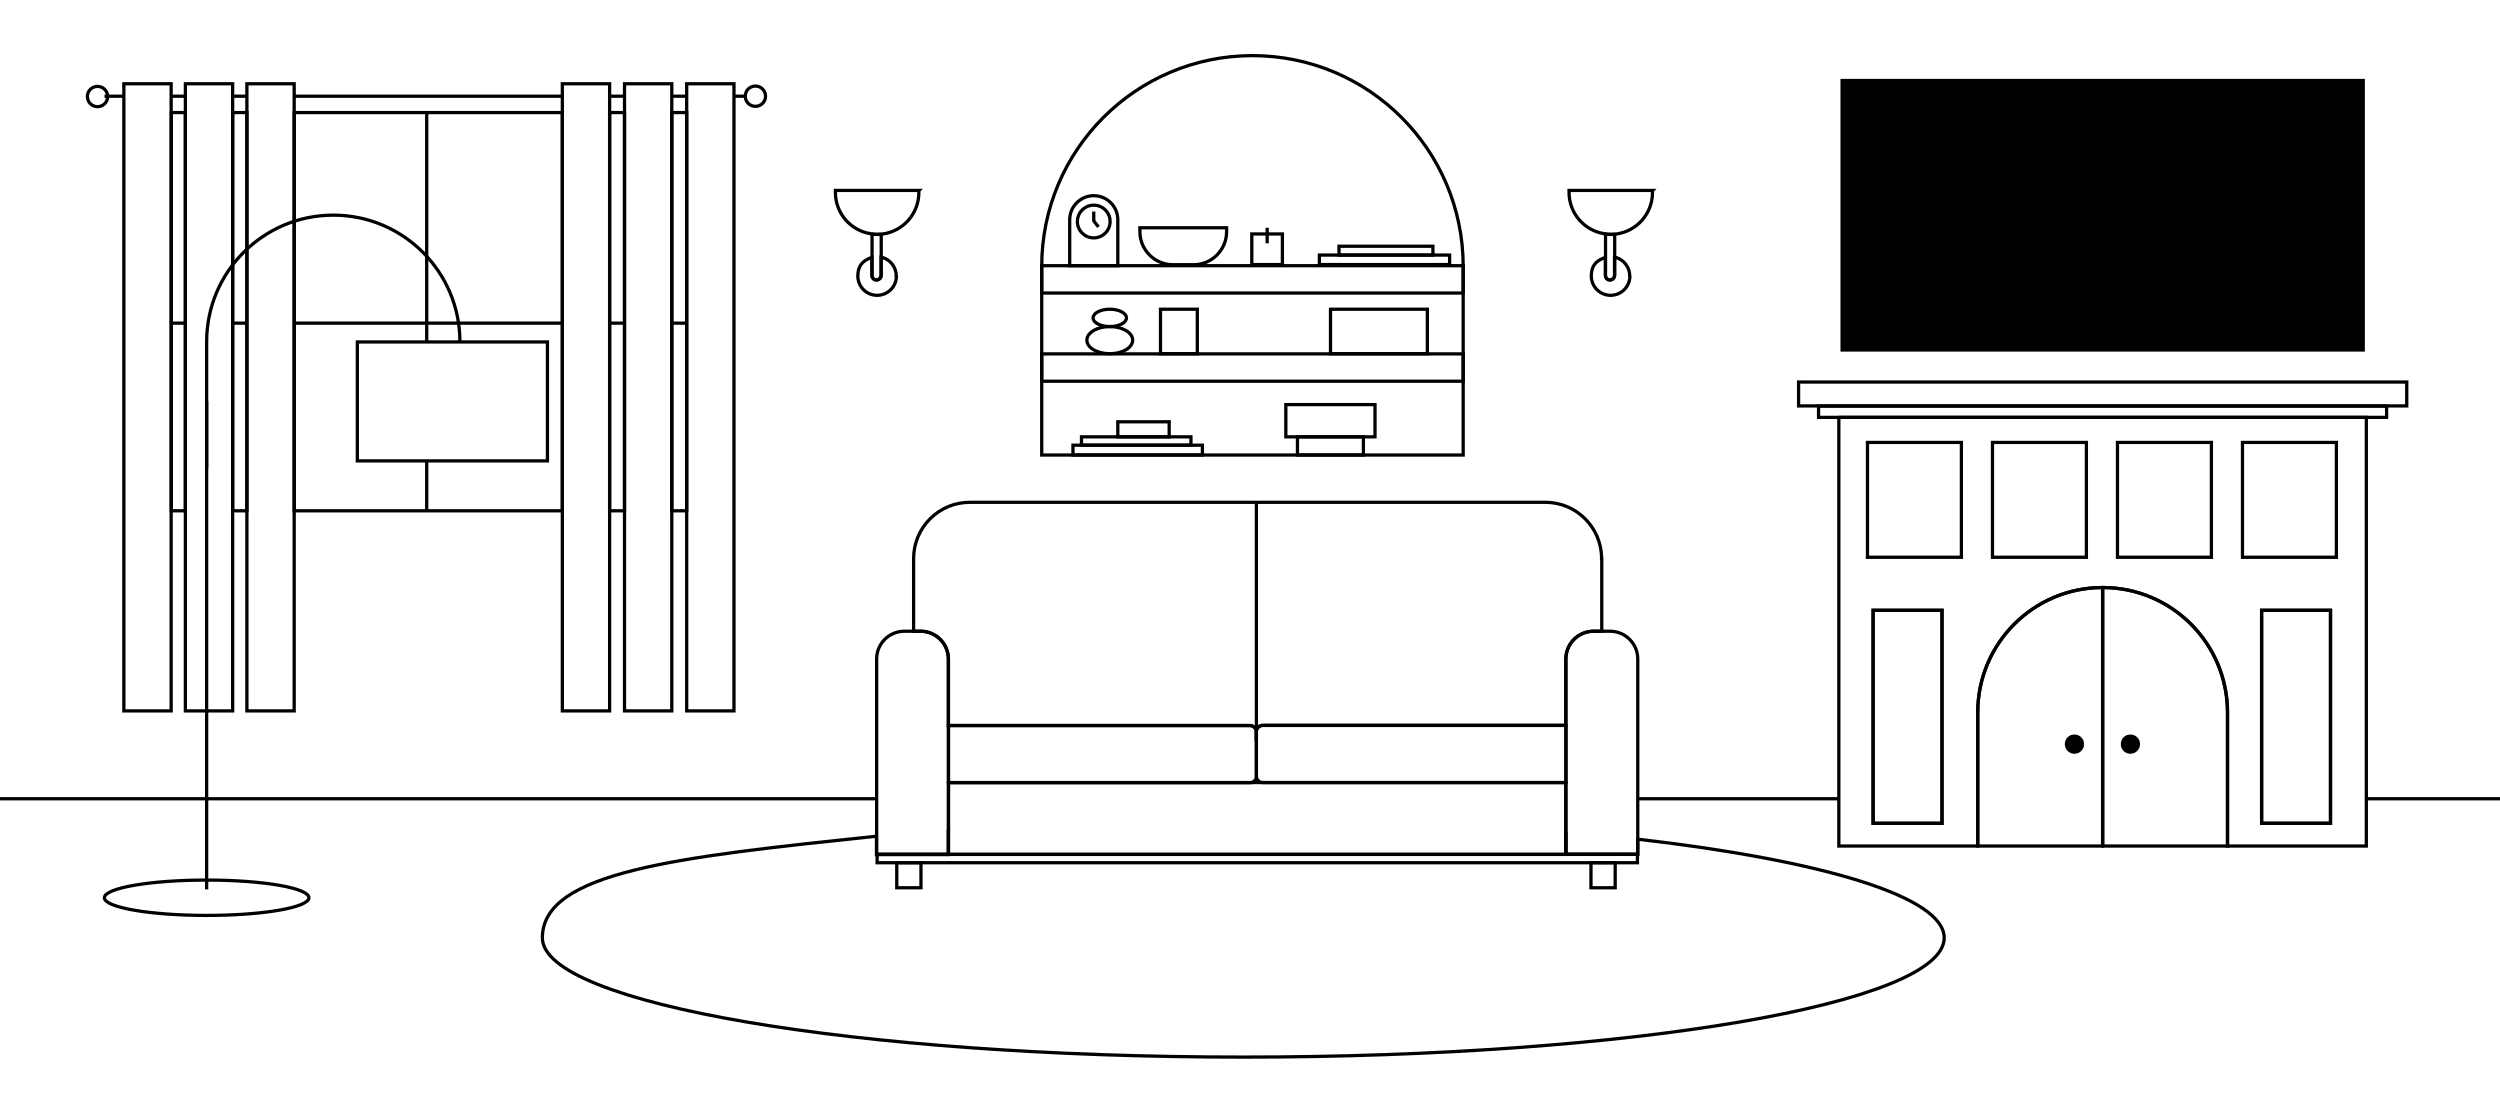 <?xml version="1.0" encoding="UTF-8"?>
<svg xmlns="http://www.w3.org/2000/svg" width="1528" height="680" version="1.1" xmlns:xlink="http://www.w3.org/1999/xlink" viewBox="0 0 1528 680">
  <defs>
    <style>
      .cls-1 {
        stroke: #fff;
      }

      .cls-1, .cls-2 {
        fill: #fff;
      }

      .cls-1, .cls-2, .cls-3, .cls-4 {
        stroke-width: 2px;
      }

      .cls-2, .cls-5, .cls-3, .cls-4 {
        stroke: #000;
      }

      .cls-5 {
        fill: #f7b2d0;
        stroke-miterlimit: 10;
      }

      .cls-6 {
        clip-path: url(#clippath-2);
      }

      .cls-3 {
        fill: #000;
      }

      .cls-7 {
        stroke-width: 0px;
      }

      .cls-7, .cls-4 {
        fill: none;
      }

      .cls-8 {
        clip-path: url(#clippath-1);
      }

      .cls-9 {
        clip-path: url(#clippath);
      }

      .cls-10 {
        display: none;
      }
    </style>
    <clipPath id="clippath">
      <rect class="cls-7" x="1140.4" y="269.4" width="288.6" height="76.1"/>
    </clipPath>
    <clipPath id="clippath-1">
      <rect class="cls-7" x="1262" y="449" width="11.7" height="11.7"/>
    </clipPath>
    <clipPath id="clippath-2">
      <rect class="cls-7" x="1296.3" y="449" width="11.7" height="11.7"/>
    </clipPath>
  </defs>
  <g id="Layer_2" data-name="Layer 2" class="cls-10">
    <rect class="cls-5" width="1528" height="680"/>
  </g>
  <g id="Layer_1" data-name="Layer 1">
    <g id="rug">
      <path class="cls-4" d="M957.1,508.4v13.8h43.9v-9.3c113.1,13.1,187.3,35.2,187.3,60.3,0,40.2-191.8,72.9-428.4,72.9s-428.4-32.6-428.4-72.9,81.7-49.3,204.2-62.1v11.2h43.9v-15.2"/>
    </g>
    <g id="Layer_16" data-name="Layer 16" class="cls-10">
      <rect class="cls-1" width="1528" height="680"/>
    </g>
    <g id="Floor_line" data-name="Floor line">
      <path class="cls-4" d="M579.7,488.2"/>
      <path class="cls-4" d="M957.1,488.2"/>
      <line class="cls-4" x1="1123.9" y1="488.2" x2="1001" y2="488.2"/>
      <line class="cls-4" x1="1528" y1="488.2" x2="1446.4" y2="488.2"/>
      <line class="cls-4" x1="535.8" y1="488.2" y2="488.2"/>
    </g>
    <rect class="cls-4" x="104.7" y="68.8" width="8.6" height="243.4"/>
    <rect class="cls-4" x="142.2" y="68.8" width="8.7" height="243.4"/>
    <rect class="cls-4" x="179.8" y="68.8" width="163.9" height="243.4"/>
    <rect class="cls-4" x="372.6" y="68.8" width="9.1" height="243.4"/>
    <rect class="cls-4" x="410.6" y="68.8" width="9.1" height="243.4"/>
    <line class="cls-4" x1="113.3" y1="58.8" x2="104.7" y2="58.8"/>
    <line class="cls-4" x1="150.9" y1="58.8" x2="142.3" y2="58.8"/>
    <line class="cls-4" x1="343.7" y1="58.8" x2="179.8" y2="58.8"/>
    <line class="cls-4" x1="381.7" y1="58.8" x2="372.6" y2="58.8"/>
    <line class="cls-4" x1="419.7" y1="58.8" x2="410.6" y2="58.8"/>
    <line class="cls-4" x1="455.5" y1="58.8" x2="448.6" y2="58.8"/>
    <line class="cls-4" x1="75.8" y1="58.8" x2="63.9" y2="58.8"/>
    <circle class="cls-4" cx="59.6" cy="59" r="6.2"/>
    <line class="cls-4" x1="150.9" y1="197.5" x2="142.3" y2="197.5"/>
    <line class="cls-4" x1="343.7" y1="197.5" x2="179.8" y2="197.5"/>
    <line class="cls-4" x1="381.7" y1="197.5" x2="372.6" y2="197.5"/>
    <line class="cls-4" x1="419.7" y1="197.5" x2="410.6" y2="197.5"/>
    <line class="cls-4" x1="113.3" y1="197.5" x2="104.7" y2="197.5"/>
    <rect class="cls-4" x="75.7" y="51.2" width="28.9" height="383.3"/>
    <rect class="cls-4" x="113.3" y="51.2" width="28.9" height="383.3"/>
    <rect class="cls-4" x="150.9" y="51.2" width="28.9" height="383.3"/>
    <rect class="cls-4" x="343.7" y="51.2" width="28.9" height="383.3"/>
    <rect class="cls-4" x="381.7" y="51.2" width="28.9" height="383.3"/>
    <rect class="cls-4" x="419.7" y="51.2" width="28.9" height="383.3"/>
    <line class="cls-4" x1="260.8" y1="312.1" x2="260.8" y2="281.7"/>
    <polyline class="cls-4" points="260.8 209 260.8 156.7 260.8 68.8"/>
    <circle class="cls-4" cx="461.7" cy="58.8" r="6.2"/>
    <rect class="cls-7" x="547.1" y="508.9" width="16.8" height="34.7"/>
    <rect class="cls-4" x="548.1" y="527.3" width="14.8" height="15.3"/>
    <rect class="cls-7" x="971.4" y="522.2" width="16.8" height="21.4"/>
    <rect class="cls-4" x="972.4" y="527.3" width="14.8" height="15.3"/>
    <rect class="cls-4" x="579.7" y="478.3" width="377.3" height="43.9"/>
    <path class="cls-4" d="M979,341.4v44.4h-5c-9.4,0-17,7.6-17,17v40.6h-185.3c-2.1,0-3.9,1.7-3.9,3.9v5.7h0v-5.7c0-2.1-1.7-3.9-3.9-3.9h-184.3v-40.6c0-9.4-7.6-17-17-17h-4.2v-44.4c0-19,15.4-34.4,34.4-34.4h351.7c19,0,34.4,15.4,34.4,34.4h0Z"/>
    <path class="cls-4" d="M957.1,443.4v34.9h-185.3c-2.1,0-3.9-1.7-3.9-3.9v-27.2c0-2.1,1.7-3.9,3.9-3.9h185.3Z"/>
    <path class="cls-4" d="M767.9,447.3v27.2c0,2.1-1.7,3.9-3.9,3.9h-184.3v-34.9h184.3c2.1,0,3.9,1.7,3.9,3.9h0Z"/>
    <rect class="cls-7" x="534.8" y="384.8" width="45.9" height="138.3"/>
    <path class="cls-4" d="M579.7,402.8v119.3h-43.9v-119.3c0-9.4,7.6-17,17-17h9.9c9.4,0,17,7.6,17,17Z"/>
    <path class="cls-7" d="M956.1,384.8v138.3h45.9v-138.3h-45.9ZM1001,522.2h-43.9v-119.3c0-9.4,7.6-17,17-17h9.9c9.4,0,17,7.6,17,17v119.3Z"/>
    <path class="cls-4" d="M1001,402.8v119.3h-43.9v-119.3c0-9.4,7.6-17,17-17h9.9c9.4,0,17,7.6,17,17Z"/>
    <line class="cls-4" x1="767.9" y1="307" x2="767.9" y2="445.1"/>
    <rect class="cls-4" x="536.1" y="522.2" width="464.7" height="5.1"/>
    <g id="shelf">
      <rect class="cls-4" x="636.7" y="162.4" width="257.6" height="16.7"/>
      <rect class="cls-4" x="636.7" y="216.3" width="257.6" height="16.7"/>
      <rect class="cls-4" x="813.2" y="189" width="59.2" height="27.2"/>
      <ellipse class="cls-4" cx="678.3" cy="207.9" rx="14" ry="8.3"/>
      <ellipse class="cls-4" cx="678.3" cy="194.3" rx="10.2" ry="5.3"/>
      <rect class="cls-4" x="709.3" y="189" width="22.5" height="27.2"/>
      <rect class="cls-4" x="655.8" y="272.1" width="79.1" height="6"/>
      <rect class="cls-4" x="661" y="267" width="66.9" height="5.1"/>
      <rect class="cls-4" x="683.2" y="257.8" width="31.4" height="9.2"/>
      <rect class="cls-4" x="785.9" y="247.3" width="54.5" height="19.7"/>
      <rect class="cls-4" x="793" y="267" width="40.3" height="11.1"/>
    </g>
    <path class="cls-4" d="M1123.9,255.1v262h84.9v-81.7c0-42.2,34.2-76.3,76.3-76.3s76.3,34.2,76.3,76.3v81.7h84.9V255.1h-322.5,0ZM1187,503.2h-42.1v-130.2h42.1v130.2ZM1424.4,503.2h-42.1v-130.2h42.1v130.2Z"/>
    <path class="cls-4" d="M1285.1,359.1v158h-76.3v-81.7c0-42.2,34.2-76.3,76.3-76.3h0Z"/>
    <path class="cls-4" d="M1361.5,435.4v81.7h-76.3v-158c42.2,0,76.3,34.2,76.3,76.3h0Z"/>
    <rect class="cls-4" x="1099.3" y="233.5" width="371.7" height="14.6"/>
    <rect class="cls-4" x="1111.5" y="248.2" width="347.2" height="6.9"/>
    <rect class="cls-3" x="1125.9" y="49.2" width="318.5" height="164.7"/>
    <rect class="cls-4" x="1144.8" y="373" width="42.1" height="130.2"/>
    <rect class="cls-4" x="1382.3" y="373" width="42.1" height="130.2"/>
    <g class="cls-9">
      <g>
        <rect class="cls-4" x="1141.4" y="270.4" width="57.4" height="70.2"/>
        <rect class="cls-4" x="1217.8" y="270.4" width="57.4" height="70.2"/>
        <rect class="cls-4" x="1294.2" y="270.4" width="57.4" height="70.2"/>
        <rect class="cls-4" x="1370.6" y="270.4" width="57.4" height="70.2"/>
      </g>
    </g>
    <g>
      <g id="_Mirror_Repeat_" data-name=" Mirror Repeat ">
        <g class="cls-8">
          <circle class="cls-3" cx="1267.9" cy="454.8" r="4.9"/>
        </g>
      </g>
      <g id="_Mirror_Repeat_-2" data-name=" Mirror Repeat -2">
        <g class="cls-6">
          <circle class="cls-3" cx="1302.1" cy="454.8" r="4.9"/>
        </g>
      </g>
    </g>
    <path class="cls-4" d="M668.5,119.6h0c-8.1,0-14.7,6.6-14.7,14.7v28.1h29.4v-28.1c0-8.1-6.6-14.7-14.7-14.7Z"/>
    <path class="cls-4" d="M729.6,161.8h-12.7c-11.1,0-20.2-9-20.2-20.2v-2.4h53v2.4c0,11.1-9,20.2-20.2,20.2h.1Z"/>
    <rect class="cls-4" x="806.4" y="155.9" width="79.6" height="5.8"/>
    <rect class="cls-4" x="818.4" y="150.5" width="57.4" height="5.4"/>
    <rect class="cls-4" x="765.1" y="143" width="18.7" height="18.7"/>
    <line class="cls-4" x1="774.5" y1="139.2" x2="774.5" y2="148.7"/>
    <circle class="cls-4" cx="668.5" cy="135.4" r="10"/>
    <line class="cls-4" x1="668.5" y1="135.4" x2="668.5" y2="129.3"/>
    <line class="cls-4" x1="668.4" y1="134.9" x2="671.4" y2="138.7"/>
    <path class="cls-4" d="M765.5,34h0c-71.1,0-128.8,57.7-128.8,128.8v115.3h257.6v-115.3c0-71.1-57.7-128.8-128.8-128.8h0Z"/>
    <g>
      <path class="cls-7" d="M548.9,155.9v25.6h-25.6v-25.6h9.6v12.4c0,.8.3,1.5.8,2s1.2.8,2,.8c1.6,0,2.8-1.3,2.8-2.9v-12.4h10.4Z"/>
      <path class="cls-4" d="M547.9,168.7c0,6.5-5.3,11.8-11.8,11.8s-11.8-5.3-11.8-11.8,3.2-9.3,7.6-11c.3-.1.7-.2,1-.3v10.9c0,.8.3,1.5.8,2s1.2.8,2,.8c1.6,0,2.8-1.3,2.8-2.9v-11.1c.3,0,.7.2,1,.3,4.8,1.5,8.3,6,8.3,11.3h.1Z"/>
      <path class="cls-7" d="M539.6,143v29.1h-7.7v-29.2c.3,0,.7.1,1,.2v25.2c0,.8.3,1.5.8,2s1.2.8,2,.8c1.6,0,2.8-1.3,2.8-2.9v-25.1c.3,0,.7,0,1-.1h.1Z"/>
      <path class="cls-4" d="M538.6,143.1v25.1c0,1.6-1.3,2.9-2.8,2.9s-1.5-.3-2-.8-.8-1.2-.8-2v-25.2c1,.1,2.1.2,3.2.2s1.7,0,2.5-.1h-.1Z"/>
      <path class="cls-7" d="M509.5,115.5v28.7h53.1v-28.7h-53.1,0ZM561.6,117.7c0,12.9-9.6,23.6-22,25.3-.3,0-.7,0-1,.1-.8,0-1.7.1-2.5.1s-2.2,0-3.2-.2c-.3,0-.7,0-1-.2-12.1-2-21.3-12.5-21.3-25.2v-1.2h51.1v1.2h0Z"/>
      <path class="cls-4" d="M561.6,116.5v1.2c0,12.9-9.6,23.6-22,25.3-.3,0-.7,0-1,.1-.8,0-1.7.1-2.5.1s-2.2,0-3.2-.2c-.3,0-.7,0-1-.2-12.1-2-21.3-12.5-21.3-25.2v-1.2h51.1,0Z"/>
    </g>
    <g>
      <path class="cls-7" d="M997.2,155.9v25.6h-25.6v-25.6h9.6v12.4c0,.8.3,1.5.8,2s1.2.8,2,.8c1.6,0,2.8-1.3,2.8-2.9v-12.4h10.4Z"/>
      <path class="cls-4" d="M996.2,168.7c0,6.5-5.3,11.8-11.8,11.8s-11.8-5.3-11.8-11.8,3.2-9.3,7.6-11c.3-.1.7-.2,1-.3v10.9c0,.8.3,1.5.8,2s1.2.8,2,.8c1.6,0,2.8-1.3,2.8-2.9v-11.1c.3,0,.7.2,1,.3,4.8,1.5,8.3,6,8.3,11.3h.1Z"/>
      <path class="cls-7" d="M987.9,143v29.1h-7.7v-29.2c.3,0,.7.1,1,.2v25.2c0,.8.3,1.5.8,2s1.2.8,2,.8c1.6,0,2.8-1.3,2.8-2.9v-25.1c.3,0,.7,0,1-.1h.1Z"/>
      <path class="cls-4" d="M986.9,143.1v25.1c0,1.6-1.3,2.9-2.8,2.9s-1.5-.3-2-.8-.8-1.2-.8-2v-25.2c1,.1,2.1.2,3.2.2s1.7,0,2.5-.1h-.1Z"/>
      <path class="cls-7" d="M957.9,115.5v28.7h53.1v-28.7h-53.1ZM1010,117.7c0,12.9-9.6,23.6-22,25.3-.3,0-.7,0-1,.1-.8,0-1.7.1-2.5.1s-2.2,0-3.2-.2c-.3,0-.7,0-1-.2-12.1-2-21.3-12.5-21.3-25.2v-1.2h51.1v1.2h0Z"/>
      <path class="cls-4" d="M1010,116.5v1.2c0,12.9-9.6,23.6-22,25.3-.3,0-.7,0-1,.1-.8,0-1.7.1-2.5.1s-2.2,0-3.2-.2c-.3,0-.7,0-1-.2-12.1-2-21.3-12.5-21.3-25.2v-1.2h51.1,0Z"/>
    </g>
    <g id="lamp">
      <g>
        <ellipse class="cls-4" cx="126.3" cy="548.7" rx="62.5" ry="10.8"/>
        <line class="cls-4" x1="126.3" y1="543.6" x2="126.3" y2="245.3"/>
        <path class="cls-4" d="M281.1,208.9c0-42.7-34.6-77.4-77.4-77.4h0c-42.7,0-77.4,34.6-77.4,77.4v77.4"/>
        <rect class="cls-4" x="218.4" y="209" width="116.2" height="72.7"/>
      </g>
    </g>
    <g id="Doe" class="cls-10">
      <g>
        <ellipse class="cls-2" cx="258.6" cy="190.6" rx="28.4" ry="29.8"/>
        <rect class="cls-2" x="247.9" y="212.8" width="20.6" height="25.3"/>
        <rect class="cls-2" x="217.2" y="232.4" width="83.7" height="20.2"/>
        <rect class="cls-2" x="223.8" y="252.6" width="72.5" height="55.4"/>
        <rect class="cls-2" x="230.8" y="308.1" width="58.5" height="40"/>
        <rect class="cls-2" x="221.5" y="344.8" width="74.9" height="30.4"/>
        <rect class="cls-2" x="203.8" y="232.4" width="13.4" height="141.7"/>
        <rect class="cls-2" x="300.9" y="232.4" width="14.7" height="142.8"/>
        <rect class="cls-2" x="234.7" y="375.2" width="22.2" height="166.2"/>
        <rect class="cls-2" x="263.7" y="375.2" width="22.2" height="166.2"/>
        <rect class="cls-2" x="230.4" y="539.8" width="30.7" height="19.4"/>
        <rect class="cls-2" x="259.5" y="539.8" width="30.7" height="19.4"/>
      </g>
    </g>
    <g id="Doe2" class="cls-10">
      <g>
        <ellipse class="cls-2" cx="757.5" cy="266.4" rx="28.4" ry="29.8"/>
        <rect class="cls-2" x="746.8" y="288.5" width="20.6" height="25.3"/>
        <rect class="cls-2" x="716.1" y="308.1" width="83.7" height="20.2"/>
        <rect class="cls-2" x="722.7" y="328.4" width="72.5" height="55.4"/>
        <rect class="cls-2" x="729.7" y="383.8" width="58.5" height="40"/>
        <rect class="cls-2" x="720.4" y="420.5" width="74.9" height="30.4"/>
        <rect class="cls-2" x="702.7" y="308.1" width="13.4" height="141.7"/>
        <rect class="cls-2" x="799.8" y="308.1" width="14.7" height="142.8"/>
        <rect class="cls-2" x="727.8" y="458.4" width="22.2" height="96.8"/>
        <rect class="cls-2" x="723.5" y="553.6" width="30.7" height="19.4"/>
        <rect class="cls-2" x="764.3" y="458.4" width="22.2" height="96.8"/>
        <rect class="cls-2" x="760" y="553.6" width="30.7" height="19.4"/>
        <circle class="cls-2" cx="738.9" cy="447.1" r="14.9"/>
        <circle class="cls-2" cx="775.2" cy="447.1" r="14.9"/>
      </g>
    </g>
  </g>
</svg>